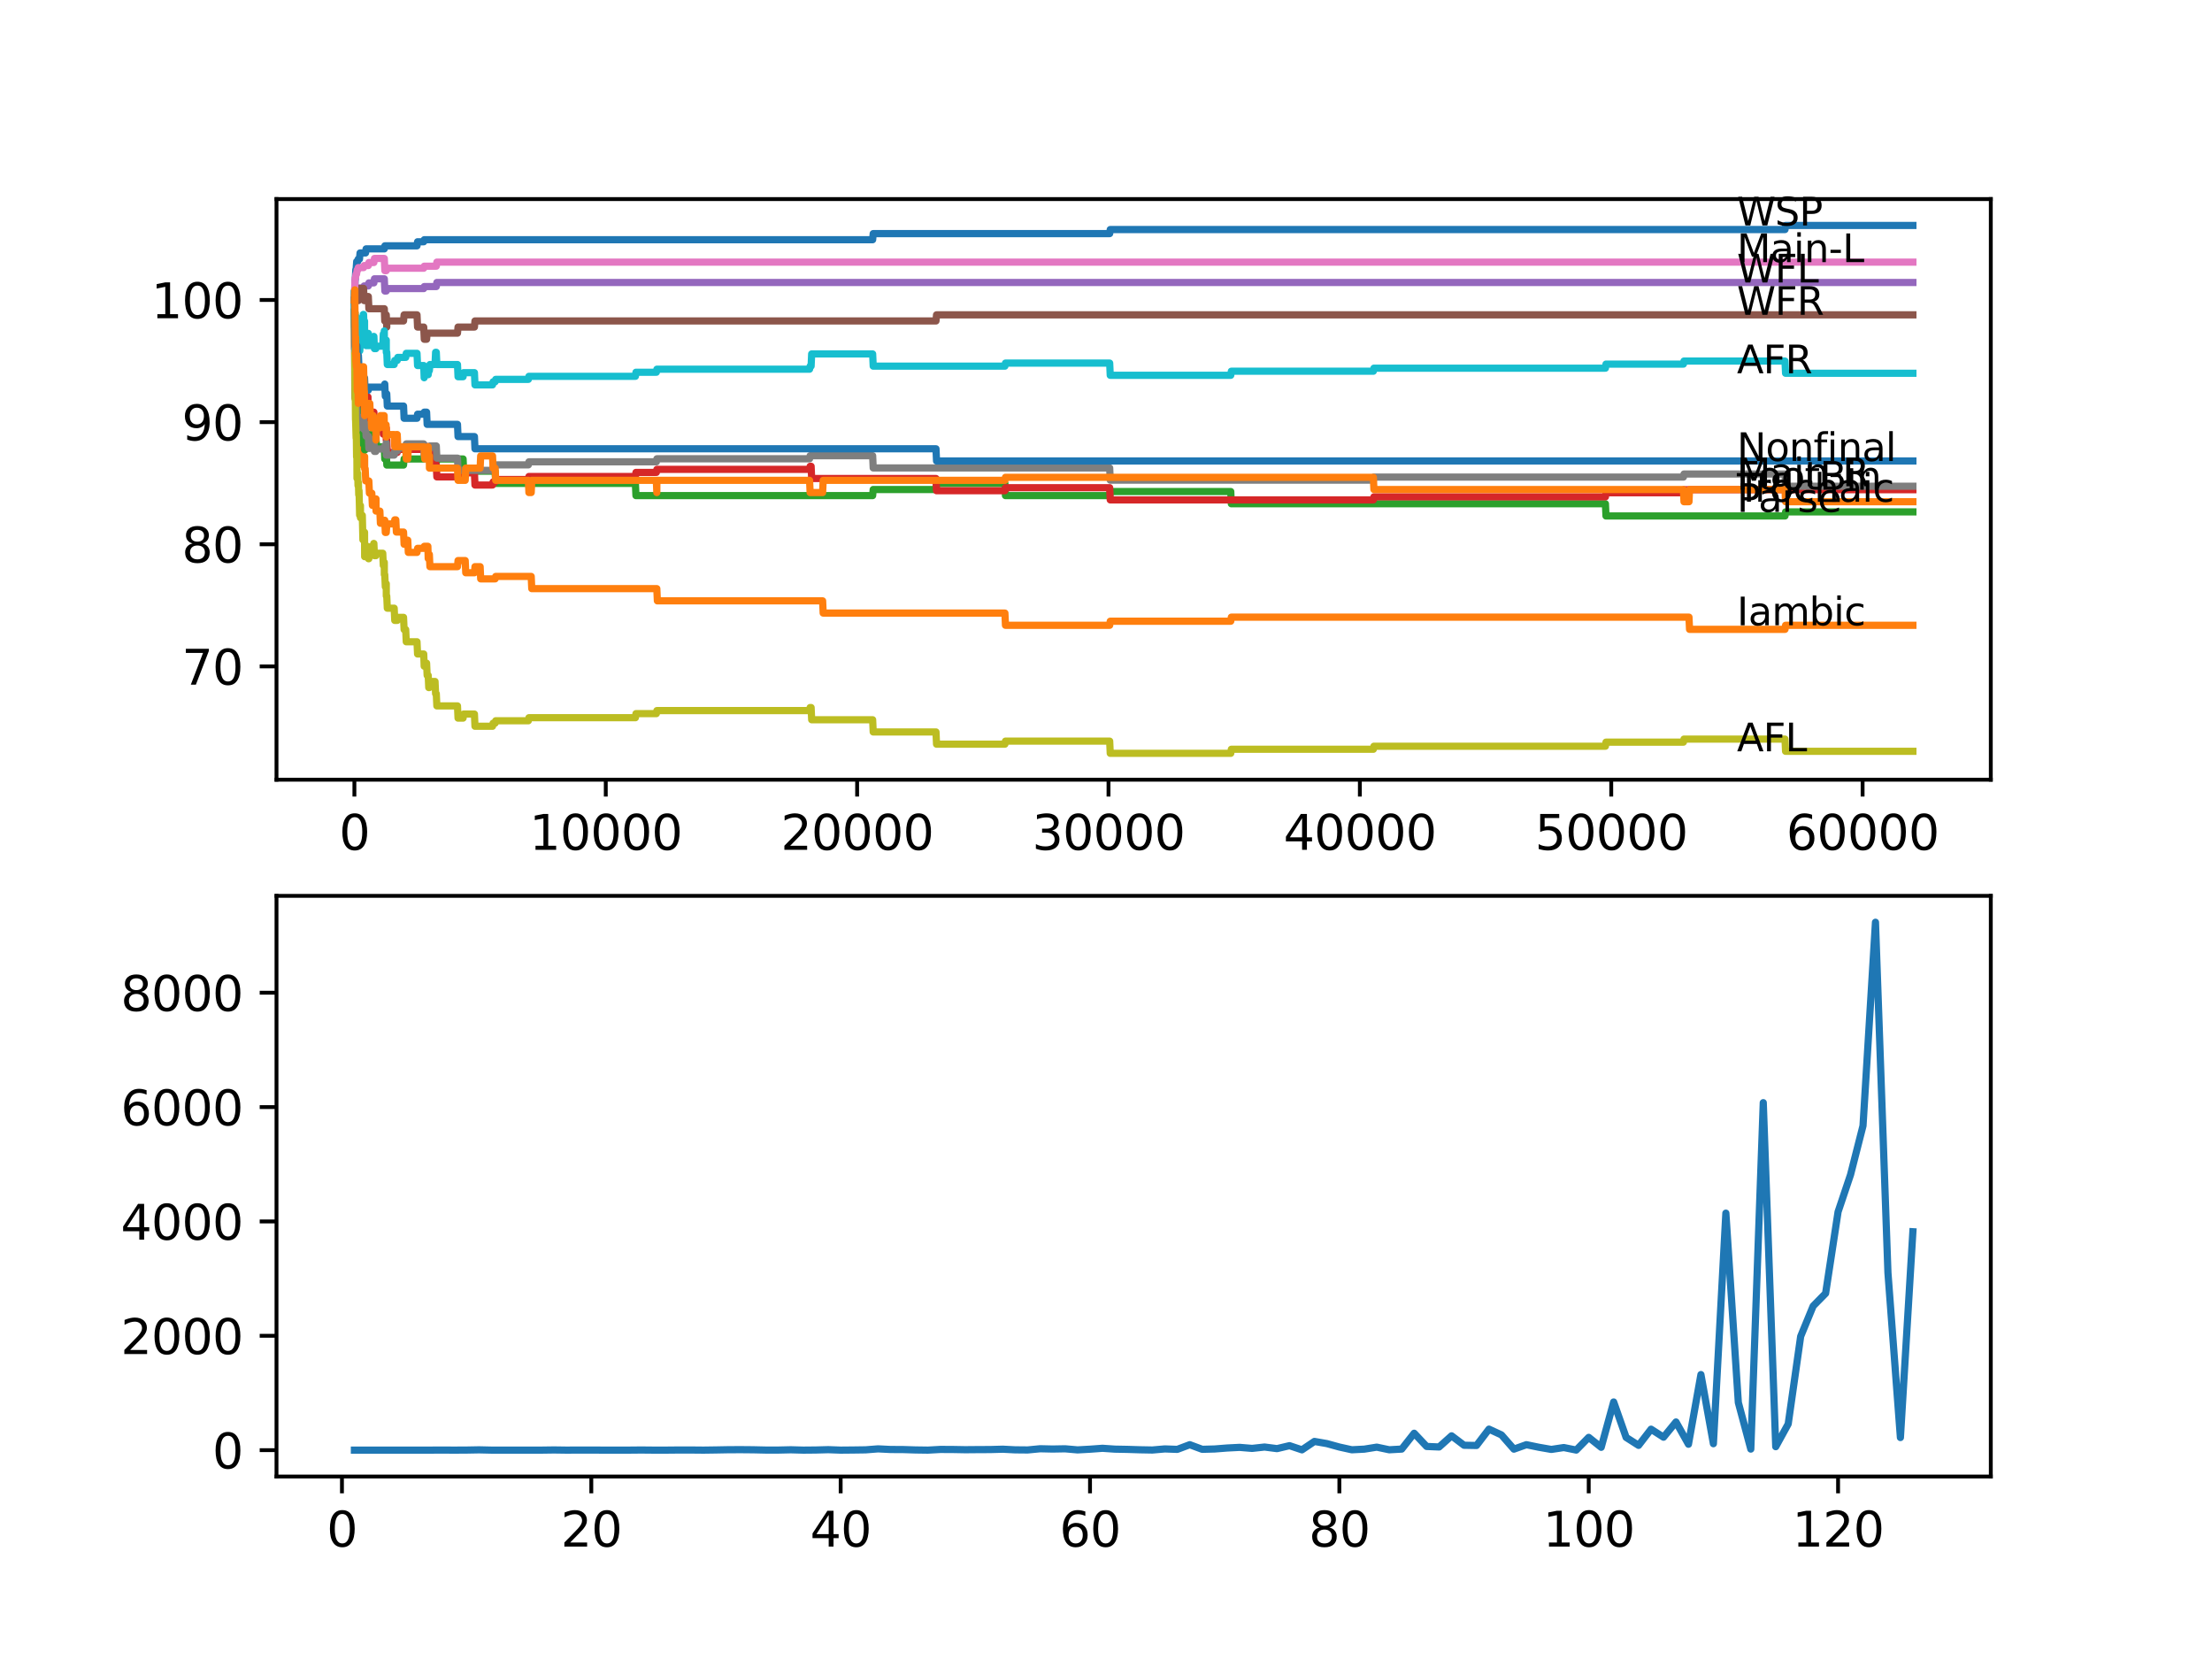 <?xml version="1.0" encoding="utf-8" standalone="no"?>
<!DOCTYPE svg PUBLIC "-//W3C//DTD SVG 1.1//EN"
  "http://www.w3.org/Graphics/SVG/1.1/DTD/svg11.dtd">
<svg xmlns:xlink="http://www.w3.org/1999/xlink" width="460.8pt" height="345.6pt" viewBox="0 0 460.8 345.6" xmlns="http://www.w3.org/2000/svg" version="1.1">
 <defs>
  <style type="text/css">*{stroke-linejoin: round; stroke-linecap: butt}</style>
 </defs>
 <g id="figure_1">
  <g id="patch_1">
   <path d="M 0 345.6 
L 460.8 345.6 
L 460.8 0 
L 0 0 
z
" style="fill: #ffffff"/>
  </g>
  <g id="axes_1">
   <g id="patch_2">
    <path d="M 57.6 162.432 
L 414.72 162.432 
L 414.72 41.472 
L 57.6 41.472 
z
" style="fill: #ffffff"/>
   </g>
   <g id="matplotlib.axis_1">
    <g id="xtick_1">
     <g id="line2d_1">
      <defs>
       <path id="m25497005a3" d="M 0 0 
L 0 3.5 
" style="stroke: #000000; stroke-width: 0.8"/>
      </defs>
      <g>
       <use xlink:href="#m25497005a3" x="73.827" y="162.432" style="stroke: #000000; stroke-width: 0.8"/>
      </g>
     </g>
     <g id="text_1">
      <!-- 0 -->
      <g transform="translate(70.646 177.03)scale(0.1 -0.1)">
       <defs>
        <path id="DejaVuSans-30" d="M 2034 4250 
Q 1547 4250 1301 3770 
Q 1056 3291 1056 2328 
Q 1056 1369 1301 889 
Q 1547 409 2034 409 
Q 2525 409 2770 889 
Q 3016 1369 3016 2328 
Q 3016 3291 2770 3770 
Q 2525 4250 2034 4250 
z
M 2034 4750 
Q 2819 4750 3233 4129 
Q 3647 3509 3647 2328 
Q 3647 1150 3233 529 
Q 2819 -91 2034 -91 
Q 1250 -91 836 529 
Q 422 1150 422 2328 
Q 422 3509 836 4129 
Q 1250 4750 2034 4750 
z
" transform="scale(0.016)"/>
       </defs>
       <use xlink:href="#DejaVuSans-30"/>
      </g>
     </g>
    </g>
    <g id="xtick_2">
     <g id="line2d_2">
      <g>
       <use xlink:href="#m25497005a3" x="126.192" y="162.432" style="stroke: #000000; stroke-width: 0.8"/>
      </g>
     </g>
     <g id="text_2">
      <!-- 10000 -->
      <g transform="translate(110.286 177.03)scale(0.1 -0.1)">
       <defs>
        <path id="DejaVuSans-31" d="M 794 531 
L 1825 531 
L 1825 4091 
L 703 3866 
L 703 4441 
L 1819 4666 
L 2450 4666 
L 2450 531 
L 3481 531 
L 3481 0 
L 794 0 
L 794 531 
z
" transform="scale(0.016)"/>
       </defs>
       <use xlink:href="#DejaVuSans-31"/>
       <use xlink:href="#DejaVuSans-30" x="63.623"/>
       <use xlink:href="#DejaVuSans-30" x="127.246"/>
       <use xlink:href="#DejaVuSans-30" x="190.869"/>
       <use xlink:href="#DejaVuSans-30" x="254.492"/>
      </g>
     </g>
    </g>
    <g id="xtick_3">
     <g id="line2d_3">
      <g>
       <use xlink:href="#m25497005a3" x="178.556" y="162.432" style="stroke: #000000; stroke-width: 0.8"/>
      </g>
     </g>
     <g id="text_3">
      <!-- 20000 -->
      <g transform="translate(162.65 177.03)scale(0.1 -0.1)">
       <defs>
        <path id="DejaVuSans-32" d="M 1228 531 
L 3431 531 
L 3431 0 
L 469 0 
L 469 531 
Q 828 903 1448 1529 
Q 2069 2156 2228 2338 
Q 2531 2678 2651 2914 
Q 2772 3150 2772 3378 
Q 2772 3750 2511 3984 
Q 2250 4219 1831 4219 
Q 1534 4219 1204 4116 
Q 875 4013 500 3803 
L 500 4441 
Q 881 4594 1212 4672 
Q 1544 4750 1819 4750 
Q 2544 4750 2975 4387 
Q 3406 4025 3406 3419 
Q 3406 3131 3298 2873 
Q 3191 2616 2906 2266 
Q 2828 2175 2409 1742 
Q 1991 1309 1228 531 
z
" transform="scale(0.016)"/>
       </defs>
       <use xlink:href="#DejaVuSans-32"/>
       <use xlink:href="#DejaVuSans-30" x="63.623"/>
       <use xlink:href="#DejaVuSans-30" x="127.246"/>
       <use xlink:href="#DejaVuSans-30" x="190.869"/>
       <use xlink:href="#DejaVuSans-30" x="254.492"/>
      </g>
     </g>
    </g>
    <g id="xtick_4">
     <g id="line2d_4">
      <g>
       <use xlink:href="#m25497005a3" x="230.921" y="162.432" style="stroke: #000000; stroke-width: 0.8"/>
      </g>
     </g>
     <g id="text_4">
      <!-- 30000 -->
      <g transform="translate(215.015 177.03)scale(0.1 -0.1)">
       <defs>
        <path id="DejaVuSans-33" d="M 2597 2516 
Q 3050 2419 3304 2112 
Q 3559 1806 3559 1356 
Q 3559 666 3084 287 
Q 2609 -91 1734 -91 
Q 1441 -91 1130 -33 
Q 819 25 488 141 
L 488 750 
Q 750 597 1062 519 
Q 1375 441 1716 441 
Q 2309 441 2620 675 
Q 2931 909 2931 1356 
Q 2931 1769 2642 2001 
Q 2353 2234 1838 2234 
L 1294 2234 
L 1294 2753 
L 1863 2753 
Q 2328 2753 2575 2939 
Q 2822 3125 2822 3475 
Q 2822 3834 2567 4026 
Q 2313 4219 1838 4219 
Q 1578 4219 1281 4162 
Q 984 4106 628 3988 
L 628 4550 
Q 988 4650 1302 4700 
Q 1616 4750 1894 4750 
Q 2613 4750 3031 4423 
Q 3450 4097 3450 3541 
Q 3450 3153 3228 2886 
Q 3006 2619 2597 2516 
z
" transform="scale(0.016)"/>
       </defs>
       <use xlink:href="#DejaVuSans-33"/>
       <use xlink:href="#DejaVuSans-30" x="63.623"/>
       <use xlink:href="#DejaVuSans-30" x="127.246"/>
       <use xlink:href="#DejaVuSans-30" x="190.869"/>
       <use xlink:href="#DejaVuSans-30" x="254.492"/>
      </g>
     </g>
    </g>
    <g id="xtick_5">
     <g id="line2d_5">
      <g>
       <use xlink:href="#m25497005a3" x="283.285" y="162.432" style="stroke: #000000; stroke-width: 0.8"/>
      </g>
     </g>
     <g id="text_5">
      <!-- 40000 -->
      <g transform="translate(267.379 177.03)scale(0.1 -0.1)">
       <defs>
        <path id="DejaVuSans-34" d="M 2419 4116 
L 825 1625 
L 2419 1625 
L 2419 4116 
z
M 2253 4666 
L 3047 4666 
L 3047 1625 
L 3713 1625 
L 3713 1100 
L 3047 1100 
L 3047 0 
L 2419 0 
L 2419 1100 
L 313 1100 
L 313 1709 
L 2253 4666 
z
" transform="scale(0.016)"/>
       </defs>
       <use xlink:href="#DejaVuSans-34"/>
       <use xlink:href="#DejaVuSans-30" x="63.623"/>
       <use xlink:href="#DejaVuSans-30" x="127.246"/>
       <use xlink:href="#DejaVuSans-30" x="190.869"/>
       <use xlink:href="#DejaVuSans-30" x="254.492"/>
      </g>
     </g>
    </g>
    <g id="xtick_6">
     <g id="line2d_6">
      <g>
       <use xlink:href="#m25497005a3" x="335.65" y="162.432" style="stroke: #000000; stroke-width: 0.8"/>
      </g>
     </g>
     <g id="text_6">
      <!-- 50000 -->
      <g transform="translate(319.744 177.03)scale(0.1 -0.1)">
       <defs>
        <path id="DejaVuSans-35" d="M 691 4666 
L 3169 4666 
L 3169 4134 
L 1269 4134 
L 1269 2991 
Q 1406 3038 1543 3061 
Q 1681 3084 1819 3084 
Q 2600 3084 3056 2656 
Q 3513 2228 3513 1497 
Q 3513 744 3044 326 
Q 2575 -91 1722 -91 
Q 1428 -91 1123 -41 
Q 819 9 494 109 
L 494 744 
Q 775 591 1075 516 
Q 1375 441 1709 441 
Q 2250 441 2565 725 
Q 2881 1009 2881 1497 
Q 2881 1984 2565 2268 
Q 2250 2553 1709 2553 
Q 1456 2553 1204 2497 
Q 953 2441 691 2322 
L 691 4666 
z
" transform="scale(0.016)"/>
       </defs>
       <use xlink:href="#DejaVuSans-35"/>
       <use xlink:href="#DejaVuSans-30" x="63.623"/>
       <use xlink:href="#DejaVuSans-30" x="127.246"/>
       <use xlink:href="#DejaVuSans-30" x="190.869"/>
       <use xlink:href="#DejaVuSans-30" x="254.492"/>
      </g>
     </g>
    </g>
    <g id="xtick_7">
     <g id="line2d_7">
      <g>
       <use xlink:href="#m25497005a3" x="388.014" y="162.432" style="stroke: #000000; stroke-width: 0.8"/>
      </g>
     </g>
     <g id="text_7">
      <!-- 60000 -->
      <g transform="translate(372.108 177.03)scale(0.1 -0.1)">
       <defs>
        <path id="DejaVuSans-36" d="M 2113 2584 
Q 1688 2584 1439 2293 
Q 1191 2003 1191 1497 
Q 1191 994 1439 701 
Q 1688 409 2113 409 
Q 2538 409 2786 701 
Q 3034 994 3034 1497 
Q 3034 2003 2786 2293 
Q 2538 2584 2113 2584 
z
M 3366 4563 
L 3366 3988 
Q 3128 4100 2886 4159 
Q 2644 4219 2406 4219 
Q 1781 4219 1451 3797 
Q 1122 3375 1075 2522 
Q 1259 2794 1537 2939 
Q 1816 3084 2150 3084 
Q 2853 3084 3261 2657 
Q 3669 2231 3669 1497 
Q 3669 778 3244 343 
Q 2819 -91 2113 -91 
Q 1303 -91 875 529 
Q 447 1150 447 2328 
Q 447 3434 972 4092 
Q 1497 4750 2381 4750 
Q 2619 4750 2861 4703 
Q 3103 4656 3366 4563 
z
" transform="scale(0.016)"/>
       </defs>
       <use xlink:href="#DejaVuSans-36"/>
       <use xlink:href="#DejaVuSans-30" x="63.623"/>
       <use xlink:href="#DejaVuSans-30" x="127.246"/>
       <use xlink:href="#DejaVuSans-30" x="190.869"/>
       <use xlink:href="#DejaVuSans-30" x="254.492"/>
      </g>
     </g>
    </g>
   </g>
   <g id="matplotlib.axis_2">
    <g id="ytick_1">
     <g id="line2d_8">
      <defs>
       <path id="m5a896f630b" d="M 0 0 
L -3.5 0 
" style="stroke: #000000; stroke-width: 0.8"/>
      </defs>
      <g>
       <use xlink:href="#m5a896f630b" x="57.6" y="138.826" style="stroke: #000000; stroke-width: 0.8"/>
      </g>
     </g>
     <g id="text_8">
      <!-- 70 -->
      <g transform="translate(37.875 142.625)scale(0.1 -0.1)">
       <defs>
        <path id="DejaVuSans-37" d="M 525 4666 
L 3525 4666 
L 3525 4397 
L 1831 0 
L 1172 0 
L 2766 4134 
L 525 4134 
L 525 4666 
z
" transform="scale(0.016)"/>
       </defs>
       <use xlink:href="#DejaVuSans-37"/>
       <use xlink:href="#DejaVuSans-30" x="63.623"/>
      </g>
     </g>
    </g>
    <g id="ytick_2">
     <g id="line2d_9">
      <g>
       <use xlink:href="#m5a896f630b" x="57.6" y="113.381" style="stroke: #000000; stroke-width: 0.8"/>
      </g>
     </g>
     <g id="text_9">
      <!-- 80 -->
      <g transform="translate(37.875 117.18)scale(0.1 -0.1)">
       <defs>
        <path id="DejaVuSans-38" d="M 2034 2216 
Q 1584 2216 1326 1975 
Q 1069 1734 1069 1313 
Q 1069 891 1326 650 
Q 1584 409 2034 409 
Q 2484 409 2743 651 
Q 3003 894 3003 1313 
Q 3003 1734 2745 1975 
Q 2488 2216 2034 2216 
z
M 1403 2484 
Q 997 2584 770 2862 
Q 544 3141 544 3541 
Q 544 4100 942 4425 
Q 1341 4750 2034 4750 
Q 2731 4750 3128 4425 
Q 3525 4100 3525 3541 
Q 3525 3141 3298 2862 
Q 3072 2584 2669 2484 
Q 3125 2378 3379 2068 
Q 3634 1759 3634 1313 
Q 3634 634 3220 271 
Q 2806 -91 2034 -91 
Q 1263 -91 848 271 
Q 434 634 434 1313 
Q 434 1759 690 2068 
Q 947 2378 1403 2484 
z
M 1172 3481 
Q 1172 3119 1398 2916 
Q 1625 2713 2034 2713 
Q 2441 2713 2670 2916 
Q 2900 3119 2900 3481 
Q 2900 3844 2670 4047 
Q 2441 4250 2034 4250 
Q 1625 4250 1398 4047 
Q 1172 3844 1172 3481 
z
" transform="scale(0.016)"/>
       </defs>
       <use xlink:href="#DejaVuSans-38"/>
       <use xlink:href="#DejaVuSans-30" x="63.623"/>
      </g>
     </g>
    </g>
    <g id="ytick_3">
     <g id="line2d_10">
      <g>
       <use xlink:href="#m5a896f630b" x="57.6" y="87.936" style="stroke: #000000; stroke-width: 0.8"/>
      </g>
     </g>
     <g id="text_10">
      <!-- 90 -->
      <g transform="translate(37.875 91.735)scale(0.1 -0.1)">
       <defs>
        <path id="DejaVuSans-39" d="M 703 97 
L 703 672 
Q 941 559 1184 500 
Q 1428 441 1663 441 
Q 2288 441 2617 861 
Q 2947 1281 2994 2138 
Q 2813 1869 2534 1725 
Q 2256 1581 1919 1581 
Q 1219 1581 811 2004 
Q 403 2428 403 3163 
Q 403 3881 828 4315 
Q 1253 4750 1959 4750 
Q 2769 4750 3195 4129 
Q 3622 3509 3622 2328 
Q 3622 1225 3098 567 
Q 2575 -91 1691 -91 
Q 1453 -91 1209 -44 
Q 966 3 703 97 
z
M 1959 2075 
Q 2384 2075 2632 2365 
Q 2881 2656 2881 3163 
Q 2881 3666 2632 3958 
Q 2384 4250 1959 4250 
Q 1534 4250 1286 3958 
Q 1038 3666 1038 3163 
Q 1038 2656 1286 2365 
Q 1534 2075 1959 2075 
z
" transform="scale(0.016)"/>
       </defs>
       <use xlink:href="#DejaVuSans-39"/>
       <use xlink:href="#DejaVuSans-30" x="63.623"/>
      </g>
     </g>
    </g>
    <g id="ytick_4">
     <g id="line2d_11">
      <g>
       <use xlink:href="#m5a896f630b" x="57.6" y="62.491" style="stroke: #000000; stroke-width: 0.8"/>
      </g>
     </g>
     <g id="text_11">
      <!-- 100 -->
      <g transform="translate(31.512 66.291)scale(0.1 -0.1)">
       <use xlink:href="#DejaVuSans-31"/>
       <use xlink:href="#DejaVuSans-30" x="63.623"/>
       <use xlink:href="#DejaVuSans-30" x="127.246"/>
      </g>
     </g>
    </g>
   </g>
   <g id="line2d_12">
    <path d="M 73.833 62.491 
L 73.974 58.293 
L 74.006 58.293 
L 74.121 56.173 
L 74.184 56.173 
L 74.304 54.476 
L 74.519 54.476 
L 74.634 53.967 
L 74.89 53.967 
L 75.006 52.695 
L 76.147 52.695 
L 76.262 51.847 
L 80.059 51.847 
L 80.174 51.211 
L 86.871 51.211 
L 86.987 50.363 
L 88.27 50.363 
L 88.385 49.939 
L 181.787 49.939 
L 181.903 48.666 
L 231.167 48.666 
L 231.282 47.818 
L 371.849 47.818 
L 371.965 46.97 
L 398.487 46.97 
L 398.487 46.97 
" clip-path="url(#pa1f397cb68)" style="fill: none; stroke: #1f77b4; stroke-width: 1.5; stroke-linecap: square"/>
   </g>
   <g id="line2d_13">
    <path d="M 73.833 62.491 
L 73.838 62.491 
L 73.869 62.279 
L 73.964 71.948 
L 73.969 71.948 
L 74.1 82.89 
L 74.184 82.89 
L 74.22 82.041 
L 74.225 84.586 
L 74.283 84.077 
L 74.346 86.622 
L 74.393 84.84 
L 74.398 84.84 
L 74.513 84.332 
L 74.639 84.332 
L 74.733 91.965 
L 74.76 91.117 
L 74.796 91.117 
L 74.838 89.845 
L 74.843 92.389 
L 74.906 91.117 
L 74.948 91.117 
L 75.063 90.269 
L 75.069 90.269 
L 75.184 89.76 
L 75.22 89.76 
L 75.325 92.304 
L 75.336 91.795 
L 75.451 91.795 
L 75.571 96.884 
L 75.739 96.884 
L 75.859 95.951 
L 75.943 95.951 
L 75.959 95.103 
L 75.964 97.648 
L 76.043 97.648 
L 76.074 97.648 
L 76.189 100.192 
L 76.838 100.192 
L 76.954 102.737 
L 77.456 102.737 
L 77.572 105.281 
L 77.886 105.281 
L 78.001 104.433 
L 78.299 104.433 
L 78.331 103.924 
L 78.336 106.468 
L 78.388 106.468 
L 79.132 106.468 
L 79.247 109.013 
L 80.059 109.013 
L 80.153 108.377 
L 80.268 110.921 
L 80.467 110.921 
L 80.593 109.14 
L 82.117 109.14 
L 82.232 108.292 
L 82.457 108.292 
L 82.572 110.836 
L 84.065 110.836 
L 84.18 113.381 
L 84.515 113.381 
L 84.63 112.533 
L 84.944 112.533 
L 85.06 115.077 
L 86.871 115.077 
L 86.987 114.229 
L 88.27 114.229 
L 88.385 113.805 
L 89.134 113.805 
L 89.202 116.349 
L 89.244 115.501 
L 89.443 115.501 
L 89.558 118.046 
L 95.302 118.046 
L 95.417 116.774 
L 96.91 116.774 
L 97.025 119.318 
L 98.832 119.318 
L 98.947 118.046 
L 100.02 118.046 
L 100.135 120.59 
L 103.146 120.59 
L 103.262 120.081 
L 110.661 120.081 
L 110.776 122.626 
L 136.827 122.626 
L 136.942 125.17 
L 171.367 125.17 
L 171.482 127.715 
L 209.342 127.715 
L 209.457 130.259 
L 231.167 130.259 
L 231.282 129.411 
L 256.391 129.411 
L 256.506 128.563 
L 351.846 128.563 
L 351.961 131.107 
L 371.849 131.107 
L 371.965 130.259 
L 398.487 130.259 
L 398.487 130.259 
" clip-path="url(#pa1f397cb68)" style="fill: none; stroke: #ff7f0e; stroke-width: 1.5; stroke-linecap: square"/>
   </g>
   <g id="line2d_14">
    <path d="M 73.833 62.491 
L 73.859 60.583 
L 73.885 68.217 
L 73.896 68.217 
L 73.922 68.217 
L 73.974 65.163 
L 73.99 70.252 
L 73.995 70.252 
L 74.115 75.341 
L 74.184 75.341 
L 74.278 79.794 
L 74.299 78.946 
L 74.367 78.946 
L 74.487 84.035 
L 74.519 84.035 
L 74.634 83.526 
L 74.665 83.526 
L 74.733 82.254 
L 74.739 84.798 
L 74.77 84.798 
L 74.948 84.798 
L 75.063 87.342 
L 75.069 87.342 
L 75.184 89.887 
L 75.477 89.887 
L 75.592 92.431 
L 75.739 92.431 
L 75.854 92.007 
L 75.943 92.007 
L 75.959 91.159 
L 75.964 93.704 
L 76.043 93.704 
L 76.074 93.704 
L 76.189 92.431 
L 76.728 92.431 
L 76.854 90.523 
L 78.299 90.523 
L 78.415 93.068 
L 80.059 93.068 
L 80.153 95.612 
L 80.169 94.34 
L 80.467 94.34 
L 80.583 96.884 
L 84.065 96.884 
L 84.18 95.612 
L 88.27 95.612 
L 88.385 95.188 
L 88.867 95.188 
L 88.982 93.916 
L 89.443 93.916 
L 89.558 96.46 
L 90.888 96.46 
L 91.003 95.612 
L 96.47 95.612 
L 96.585 98.156 
L 103.146 98.156 
L 103.262 100.701 
L 132.366 100.701 
L 132.481 103.245 
L 181.787 103.245 
L 181.903 101.973 
L 194.983 101.973 
L 195.098 100.701 
L 209.342 100.701 
L 209.457 103.245 
L 231.167 103.245 
L 231.282 102.397 
L 256.391 102.397 
L 256.506 104.942 
L 334.44 104.942 
L 334.555 107.486 
L 371.849 107.486 
L 371.965 106.638 
L 398.487 106.638 
L 398.487 106.638 
" clip-path="url(#pa1f397cb68)" style="fill: none; stroke: #2ca02c; stroke-width: 1.5; stroke-linecap: square"/>
   </g>
   <g id="line2d_15">
    <path d="M 73.833 65.036 
L 73.848 65.036 
L 73.875 72.669 
L 73.969 71.397 
L 74.011 69.616 
L 74.016 72.16 
L 74.074 70.676 
L 74.095 73.221 
L 74.184 71.948 
L 74.22 71.948 
L 74.231 71.312 
L 74.236 73.857 
L 74.325 72.712 
L 74.346 72.712 
L 74.367 77.801 
L 74.461 76.783 
L 74.582 76.783 
L 74.697 76.147 
L 74.796 76.147 
L 74.911 78.691 
L 75.037 78.691 
L 75.089 77.546 
L 75.095 80.091 
L 75.137 80.091 
L 75.325 80.091 
L 75.44 79.582 
L 75.566 79.582 
L 75.681 82.126 
L 75.739 82.126 
L 75.833 84.671 
L 75.854 84.162 
L 75.906 84.162 
L 76.022 83.526 
L 76.147 83.526 
L 76.262 82.678 
L 76.65 82.678 
L 76.77 87.767 
L 77.037 87.767 
L 77.153 87.13 
L 77.294 87.13 
L 77.409 86.494 
L 77.744 86.494 
L 77.86 85.858 
L 77.886 85.858 
L 78.001 88.403 
L 78.299 88.403 
L 78.415 87.894 
L 79.734 87.894 
L 79.849 90.438 
L 80.022 90.438 
L 80.137 89.802 
L 80.431 89.802 
L 80.467 89.166 
L 80.473 91.71 
L 80.525 91.71 
L 80.567 91.71 
L 80.682 94.255 
L 82.75 94.255 
L 82.866 93.619 
L 88.364 93.619 
L 88.479 92.983 
L 88.867 92.983 
L 88.982 95.527 
L 89.443 95.527 
L 89.563 94.255 
L 90.626 94.255 
L 90.741 96.799 
L 90.888 96.799 
L 91.003 99.344 
L 96.47 99.344 
L 96.585 98.496 
L 98.832 98.496 
L 98.947 101.04 
L 102.602 101.04 
L 102.717 100.404 
L 103.146 100.404 
L 103.262 99.895 
L 110.069 99.895 
L 110.184 99.259 
L 132.366 99.259 
L 132.481 98.411 
L 136.728 98.411 
L 136.843 97.775 
L 168.649 97.775 
L 168.764 97.139 
L 168.969 97.139 
L 169.084 99.683 
L 194.983 99.683 
L 195.098 102.228 
L 209.342 102.228 
L 209.457 101.592 
L 231.167 101.592 
L 231.282 104.136 
L 286.097 104.136 
L 286.213 103.5 
L 334.44 103.5 
L 334.555 102.652 
L 350.689 102.652 
L 350.804 102.016 
L 398.487 102.016 
L 398.487 102.016 
" clip-path="url(#pa1f397cb68)" style="fill: none; stroke: #d62728; stroke-width: 1.5; stroke-linecap: square"/>
   </g>
   <g id="line2d_16">
    <path d="M 73.833 62.491 
L 73.854 62.491 
L 73.974 60.498 
L 74.519 60.498 
L 74.634 59.989 
L 75.739 59.989 
L 75.854 59.565 
L 76.728 59.565 
L 76.844 58.929 
L 77.886 58.929 
L 78.001 58.081 
L 80.059 58.081 
L 80.174 60.626 
L 80.467 60.626 
L 80.583 60.117 
L 88.27 60.117 
L 88.385 59.693 
L 90.888 59.693 
L 91.003 58.844 
L 398.487 58.844 
L 398.487 58.844 
" clip-path="url(#pa1f397cb68)" style="fill: none; stroke: #9467bd; stroke-width: 1.5; stroke-linecap: square"/>
   </g>
   <g id="line2d_17">
    <path d="M 73.833 62.491 
L 73.864 60.583 
L 73.869 63.128 
L 73.953 61.346 
L 74.346 61.346 
L 74.461 60.074 
L 74.519 60.074 
L 74.634 62.619 
L 74.665 62.619 
L 74.781 61.346 
L 74.796 61.346 
L 74.911 60.074 
L 75.739 60.074 
L 75.854 62.619 
L 75.943 62.619 
L 76.058 61.771 
L 76.728 61.771 
L 76.844 64.315 
L 80.059 64.315 
L 80.153 66.859 
L 80.169 65.587 
L 80.467 65.587 
L 80.567 68.132 
L 80.577 66.859 
L 84.065 66.859 
L 84.18 65.587 
L 86.871 65.587 
L 86.987 68.132 
L 88.27 68.132 
L 88.385 70.676 
L 88.867 70.676 
L 88.982 69.404 
L 95.302 69.404 
L 95.417 68.132 
L 98.832 68.132 
L 98.947 66.859 
L 194.983 66.859 
L 195.098 65.587 
L 398.487 65.587 
L 398.487 65.587 
" clip-path="url(#pa1f397cb68)" style="fill: none; stroke: #8c564b; stroke-width: 1.5; stroke-linecap: square"/>
   </g>
   <g id="line2d_18">
    <path d="M 73.833 61.219 
L 73.848 61.219 
L 73.969 57.954 
L 74.053 57.954 
L 74.168 57.106 
L 74.278 57.106 
L 74.393 56.258 
L 74.519 56.258 
L 74.634 55.749 
L 75.739 55.749 
L 75.854 55.325 
L 76.728 55.325 
L 76.844 54.688 
L 77.886 54.688 
L 78.001 53.84 
L 80.059 53.84 
L 80.174 56.385 
L 80.467 56.385 
L 80.583 55.876 
L 88.27 55.876 
L 88.385 55.452 
L 90.888 55.452 
L 91.003 54.604 
L 398.487 54.604 
L 398.487 54.604 
" clip-path="url(#pa1f397cb68)" style="fill: none; stroke: #e377c2; stroke-width: 1.5; stroke-linecap: square"/>
   </g>
   <g id="line2d_19">
    <path d="M 73.833 65.036 
L 73.927 82.847 
L 73.974 80.43 
L 74.006 79.285 
L 74.058 82.466 
L 74.068 82.466 
L 74.095 82.466 
L 74.184 81.193 
L 74.189 83.738 
L 74.194 83.738 
L 74.241 83.738 
L 74.278 83.229 
L 74.283 85.773 
L 74.335 85.137 
L 74.346 85.137 
L 74.367 87.682 
L 74.456 86.664 
L 74.519 86.664 
L 74.582 89.208 
L 74.629 88.572 
L 75.037 88.572 
L 75.158 87.427 
L 75.325 87.427 
L 75.44 86.918 
L 75.739 86.918 
L 75.833 89.463 
L 75.854 88.954 
L 75.906 88.954 
L 76.022 88.318 
L 76.147 88.318 
L 76.262 90.862 
L 76.728 90.862 
L 76.844 93.407 
L 77.037 93.407 
L 77.153 92.771 
L 77.294 92.771 
L 77.409 92.135 
L 77.744 92.135 
L 77.86 91.498 
L 77.886 91.498 
L 78.001 94.043 
L 78.299 94.043 
L 78.415 93.534 
L 80.022 93.534 
L 80.137 92.898 
L 80.431 92.898 
L 80.467 92.262 
L 80.473 94.806 
L 80.525 94.806 
L 82.117 94.806 
L 82.232 93.958 
L 82.75 93.958 
L 82.866 93.322 
L 84.515 93.322 
L 84.63 92.474 
L 88.27 92.474 
L 88.364 95.018 
L 88.38 94.382 
L 89.202 94.382 
L 89.317 93.534 
L 89.453 93.534 
L 89.568 92.898 
L 90.888 92.898 
L 91.003 95.442 
L 95.302 95.442 
L 95.417 97.987 
L 102.602 97.987 
L 102.717 97.351 
L 103.146 97.351 
L 103.262 96.842 
L 110.069 96.842 
L 110.184 96.206 
L 136.728 96.206 
L 136.843 95.57 
L 168.649 95.57 
L 168.764 94.933 
L 181.787 94.933 
L 181.903 97.478 
L 231.167 97.478 
L 231.282 100.022 
L 286.097 100.022 
L 286.213 99.386 
L 350.689 99.386 
L 350.804 98.75 
L 371.849 98.75 
L 371.965 101.295 
L 398.487 101.295 
L 398.487 101.295 
" clip-path="url(#pa1f397cb68)" style="fill: none; stroke: #7f7f7f; stroke-width: 1.5; stroke-linecap: square"/>
   </g>
   <g id="line2d_20">
    <path d="M 73.833 65.036 
L 73.974 83.271 
L 73.979 82.635 
L 73.985 82.635 
L 74.006 81.278 
L 74.058 87.427 
L 74.063 87.427 
L 74.074 87.427 
L 74.189 91.244 
L 74.22 91.244 
L 74.231 90.608 
L 74.283 95.188 
L 74.304 94.552 
L 74.346 94.552 
L 74.367 99.641 
L 74.461 98.623 
L 74.519 98.623 
L 74.582 101.167 
L 74.629 100.531 
L 74.665 100.531 
L 74.733 103.076 
L 74.775 102.228 
L 74.796 102.228 
L 74.917 107.317 
L 74.948 107.317 
L 75.063 105.832 
L 75.069 105.832 
L 75.089 105.323 
L 75.095 107.868 
L 75.158 107.868 
L 75.325 107.868 
L 75.44 107.359 
L 75.477 107.359 
L 75.597 112.448 
L 75.739 112.448 
L 75.859 111.515 
L 75.906 111.515 
L 75.943 110.879 
L 75.964 115.968 
L 75.98 115.968 
L 76.074 115.968 
L 76.189 113.847 
L 76.65 113.847 
L 76.765 116.392 
L 76.838 116.392 
L 76.954 115.12 
L 77.037 115.12 
L 77.153 114.484 
L 77.294 114.484 
L 77.409 113.847 
L 77.744 113.847 
L 77.86 113.211 
L 77.886 113.211 
L 78.001 115.756 
L 78.299 115.756 
L 78.415 115.247 
L 79.734 115.247 
L 79.849 117.791 
L 80.022 117.791 
L 80.059 117.155 
L 80.064 119.7 
L 80.116 119.7 
L 80.153 119.7 
L 80.268 122.244 
L 80.431 122.244 
L 80.467 121.608 
L 80.473 124.153 
L 80.525 124.153 
L 80.567 124.153 
L 80.682 126.697 
L 82.117 126.697 
L 82.232 129.241 
L 82.75 129.241 
L 82.866 128.605 
L 84.065 128.605 
L 84.18 131.15 
L 84.515 131.15 
L 84.63 133.694 
L 86.871 133.694 
L 86.987 136.239 
L 88.27 136.239 
L 88.364 138.783 
L 88.38 138.147 
L 88.867 138.147 
L 88.982 140.692 
L 89.202 140.692 
L 89.317 143.236 
L 89.443 143.236 
L 89.563 141.964 
L 90.626 141.964 
L 90.741 144.508 
L 90.888 144.508 
L 91.003 147.053 
L 95.302 147.053 
L 95.417 149.597 
L 96.47 149.597 
L 96.585 148.749 
L 98.832 148.749 
L 98.947 151.294 
L 102.602 151.294 
L 102.717 150.657 
L 103.146 150.657 
L 103.262 150.149 
L 110.069 150.149 
L 110.184 149.512 
L 132.366 149.512 
L 132.481 148.664 
L 136.728 148.664 
L 136.843 148.028 
L 168.649 148.028 
L 168.764 147.392 
L 168.969 147.392 
L 169.084 149.937 
L 181.787 149.937 
L 181.903 152.481 
L 194.983 152.481 
L 195.098 155.025 
L 209.342 155.025 
L 209.457 154.389 
L 231.167 154.389 
L 231.282 156.934 
L 256.391 156.934 
L 256.506 156.086 
L 286.097 156.086 
L 286.213 155.45 
L 334.44 155.45 
L 334.555 154.601 
L 350.689 154.601 
L 350.804 153.965 
L 371.849 153.965 
L 371.965 156.51 
L 398.487 156.51 
L 398.487 156.51 
" clip-path="url(#pa1f397cb68)" style="fill: none; stroke: #bcbd22; stroke-width: 1.5; stroke-linecap: square"/>
   </g>
   <g id="line2d_21">
    <path d="M 73.833 61.219 
L 73.927 72.669 
L 73.958 70.04 
L 73.969 70.04 
L 74.011 73.136 
L 74.042 67.835 
L 74.074 70.379 
L 74.184 66.563 
L 74.231 69.107 
L 74.246 66.054 
L 74.299 68.598 
L 74.351 70.507 
L 74.419 66.944 
L 74.519 66.944 
L 74.582 69.489 
L 74.629 68.853 
L 74.733 68.853 
L 74.796 68.004 
L 74.801 70.549 
L 74.833 70.549 
L 74.89 70.549 
L 74.948 73.093 
L 75 72.245 
L 75.037 72.245 
L 75.178 68.556 
L 75.325 68.556 
L 75.44 68.047 
L 75.566 68.047 
L 75.681 65.502 
L 75.739 65.502 
L 75.833 68.047 
L 75.854 67.538 
L 75.906 67.538 
L 75.943 66.902 
L 75.948 69.446 
L 76.001 69.446 
L 76.147 69.446 
L 76.262 71.991 
L 76.65 71.991 
L 76.728 69.446 
L 76.76 71.991 
L 77.037 71.991 
L 77.153 71.355 
L 77.294 71.355 
L 77.409 70.719 
L 77.744 70.719 
L 77.86 70.082 
L 77.886 70.082 
L 78.001 72.627 
L 78.299 72.627 
L 78.415 72.118 
L 79.734 72.118 
L 79.849 69.574 
L 80.022 69.574 
L 80.059 68.937 
L 80.064 71.482 
L 80.116 71.482 
L 80.431 71.482 
L 80.467 70.846 
L 80.473 73.39 
L 80.525 73.39 
L 80.567 73.39 
L 80.682 75.935 
L 82.117 75.935 
L 82.232 75.087 
L 82.75 75.087 
L 82.866 74.45 
L 84.515 74.45 
L 84.63 73.602 
L 86.871 73.602 
L 86.987 76.147 
L 88.27 76.147 
L 88.364 78.691 
L 88.38 78.055 
L 89.202 78.055 
L 89.317 77.207 
L 89.443 77.207 
L 89.563 75.935 
L 90.626 75.935 
L 90.741 73.39 
L 90.888 73.39 
L 91.003 75.935 
L 95.302 75.935 
L 95.417 78.479 
L 96.47 78.479 
L 96.585 77.631 
L 98.832 77.631 
L 98.947 80.176 
L 102.602 80.176 
L 102.717 79.539 
L 103.146 79.539 
L 103.262 79.031 
L 110.069 79.031 
L 110.184 78.394 
L 132.366 78.394 
L 132.481 77.546 
L 136.728 77.546 
L 136.843 76.91 
L 168.649 76.91 
L 168.764 76.274 
L 168.969 76.274 
L 169.084 73.73 
L 181.787 73.73 
L 181.903 76.274 
L 209.342 76.274 
L 209.457 75.638 
L 231.167 75.638 
L 231.282 78.182 
L 256.391 78.182 
L 256.506 77.334 
L 286.097 77.334 
L 286.213 76.698 
L 334.44 76.698 
L 334.555 75.85 
L 350.689 75.85 
L 350.804 75.214 
L 371.849 75.214 
L 371.965 77.758 
L 398.487 77.758 
L 398.487 77.758 
" clip-path="url(#pa1f397cb68)" style="fill: none; stroke: #17becf; stroke-width: 1.5; stroke-linecap: square"/>
   </g>
   <g id="line2d_22">
    <path d="M 73.833 62.491 
L 73.958 72.033 
L 74.346 72.033 
L 74.461 74.578 
L 74.519 74.578 
L 74.634 74.069 
L 74.665 74.069 
L 74.781 76.613 
L 74.796 76.613 
L 74.911 79.158 
L 75.739 79.158 
L 75.854 78.734 
L 75.943 78.734 
L 76.058 81.278 
L 76.728 81.278 
L 76.844 80.642 
L 80.059 80.642 
L 80.153 80.006 
L 80.268 82.55 
L 80.467 82.55 
L 80.567 82.041 
L 80.682 84.586 
L 84.065 84.586 
L 84.18 87.13 
L 86.871 87.13 
L 86.987 86.282 
L 88.27 86.282 
L 88.385 85.858 
L 88.867 85.858 
L 88.982 88.403 
L 95.302 88.403 
L 95.417 90.947 
L 98.832 90.947 
L 98.947 93.492 
L 194.983 93.492 
L 195.098 96.036 
L 398.487 96.036 
L 398.487 96.036 
" clip-path="url(#pa1f397cb68)" style="fill: none; stroke: #1f77b4; stroke-width: 1.5; stroke-linecap: square"/>
   </g>
   <g id="line2d_23">
    <path d="M 73.833 62.491 
L 73.922 60.371 
L 73.927 62.916 
L 74.053 73.645 
L 74.058 72.797 
L 74.068 72.797 
L 74.095 70.252 
L 74.142 75.341 
L 74.173 75.341 
L 74.184 75.341 
L 74.246 76.401 
L 74.299 73.857 
L 74.424 81.49 
L 74.582 81.49 
L 74.639 84.035 
L 74.665 78.946 
L 74.686 78.946 
L 74.838 78.946 
L 74.953 76.401 
L 75.037 76.401 
L 75.158 81.49 
L 75.22 81.49 
L 75.325 78.946 
L 75.33 81.49 
L 75.451 81.49 
L 75.571 76.401 
L 75.739 76.401 
L 75.859 81.49 
L 75.906 81.49 
L 75.959 86.579 
L 76.022 84.035 
L 77.037 84.035 
L 77.153 86.579 
L 77.294 86.579 
L 77.409 89.124 
L 77.456 89.124 
L 77.572 86.579 
L 77.744 86.579 
L 77.86 89.124 
L 78.299 89.124 
L 78.331 91.668 
L 78.409 89.124 
L 79.132 89.124 
L 79.247 86.579 
L 80.022 86.579 
L 80.059 89.124 
L 80.132 88.487 
L 80.431 88.487 
L 80.467 91.032 
L 80.546 90.523 
L 82.117 90.523 
L 82.232 93.068 
L 82.457 93.068 
L 82.572 90.523 
L 82.75 90.523 
L 82.866 93.068 
L 84.515 93.068 
L 84.63 95.612 
L 84.944 95.612 
L 85.06 93.068 
L 88.364 93.068 
L 88.479 95.612 
L 89.134 95.612 
L 89.202 93.068 
L 89.244 95.612 
L 89.443 95.612 
L 89.453 94.976 
L 89.458 97.52 
L 89.537 97.52 
L 95.302 97.52 
L 95.417 100.065 
L 96.91 100.065 
L 97.025 97.52 
L 100.02 97.52 
L 100.135 94.976 
L 102.602 94.976 
L 102.717 97.52 
L 103.146 97.52 
L 103.262 100.065 
L 110.069 100.065 
L 110.184 102.609 
L 110.661 102.609 
L 110.776 100.065 
L 136.728 100.065 
L 136.827 102.609 
L 136.838 100.065 
L 168.649 100.065 
L 168.764 102.609 
L 171.367 102.609 
L 171.482 100.065 
L 209.342 100.065 
L 209.457 99.429 
L 286.097 99.429 
L 286.213 101.973 
L 350.689 101.973 
L 350.804 104.518 
L 351.846 104.518 
L 351.961 101.973 
L 371.849 101.973 
L 371.965 104.518 
L 398.487 104.518 
L 398.487 104.518 
" clip-path="url(#pa1f397cb68)" style="fill: none; stroke: #ff7f0e; stroke-width: 1.5; stroke-linecap: square"/>
   </g>
   <g id="patch_3">
    <path d="M 57.6 162.432 
L 57.6 41.472 
" style="fill: none; stroke: #000000; stroke-width: 0.8; stroke-linejoin: miter; stroke-linecap: square"/>
   </g>
   <g id="patch_4">
    <path d="M 414.72 162.432 
L 414.72 41.472 
" style="fill: none; stroke: #000000; stroke-width: 0.8; stroke-linejoin: miter; stroke-linecap: square"/>
   </g>
   <g id="patch_5">
    <path d="M 57.6 162.432 
L 414.72 162.432 
" style="fill: none; stroke: #000000; stroke-width: 0.8; stroke-linejoin: miter; stroke-linecap: square"/>
   </g>
   <g id="patch_6">
    <path d="M 57.6 41.472 
L 414.72 41.472 
" style="fill: none; stroke: #000000; stroke-width: 0.8; stroke-linejoin: miter; stroke-linecap: square"/>
   </g>
   <g id="text_12">
    <!-- WSP -->
    <g transform="translate(361.832 46.97)scale(0.08 -0.08)">
     <defs>
      <path id="DejaVuSans-57" d="M 213 4666 
L 850 4666 
L 1831 722 
L 2809 4666 
L 3519 4666 
L 4500 722 
L 5478 4666 
L 6119 4666 
L 4947 0 
L 4153 0 
L 3169 4050 
L 2175 0 
L 1381 0 
L 213 4666 
z
" transform="scale(0.016)"/>
      <path id="DejaVuSans-53" d="M 3425 4513 
L 3425 3897 
Q 3066 4069 2747 4153 
Q 2428 4238 2131 4238 
Q 1616 4238 1336 4038 
Q 1056 3838 1056 3469 
Q 1056 3159 1242 3001 
Q 1428 2844 1947 2747 
L 2328 2669 
Q 3034 2534 3370 2195 
Q 3706 1856 3706 1288 
Q 3706 609 3251 259 
Q 2797 -91 1919 -91 
Q 1588 -91 1214 -16 
Q 841 59 441 206 
L 441 856 
Q 825 641 1194 531 
Q 1563 422 1919 422 
Q 2459 422 2753 634 
Q 3047 847 3047 1241 
Q 3047 1584 2836 1778 
Q 2625 1972 2144 2069 
L 1759 2144 
Q 1053 2284 737 2584 
Q 422 2884 422 3419 
Q 422 4038 858 4394 
Q 1294 4750 2059 4750 
Q 2388 4750 2728 4690 
Q 3069 4631 3425 4513 
z
" transform="scale(0.016)"/>
      <path id="DejaVuSans-50" d="M 1259 4147 
L 1259 2394 
L 2053 2394 
Q 2494 2394 2734 2622 
Q 2975 2850 2975 3272 
Q 2975 3691 2734 3919 
Q 2494 4147 2053 4147 
L 1259 4147 
z
M 628 4666 
L 2053 4666 
Q 2838 4666 3239 4311 
Q 3641 3956 3641 3272 
Q 3641 2581 3239 2228 
Q 2838 1875 2053 1875 
L 1259 1875 
L 1259 0 
L 628 0 
L 628 4666 
z
" transform="scale(0.016)"/>
     </defs>
     <use xlink:href="#DejaVuSans-57"/>
     <use xlink:href="#DejaVuSans-53" x="98.877"/>
     <use xlink:href="#DejaVuSans-50" x="162.354"/>
    </g>
   </g>
   <g id="text_13">
    <!-- Iambic -->
    <g transform="translate(361.832 130.259)scale(0.08 -0.08)">
     <defs>
      <path id="DejaVuSans-49" d="M 628 4666 
L 1259 4666 
L 1259 0 
L 628 0 
L 628 4666 
z
" transform="scale(0.016)"/>
      <path id="DejaVuSans-61" d="M 2194 1759 
Q 1497 1759 1228 1600 
Q 959 1441 959 1056 
Q 959 750 1161 570 
Q 1363 391 1709 391 
Q 2188 391 2477 730 
Q 2766 1069 2766 1631 
L 2766 1759 
L 2194 1759 
z
M 3341 1997 
L 3341 0 
L 2766 0 
L 2766 531 
Q 2569 213 2275 61 
Q 1981 -91 1556 -91 
Q 1019 -91 701 211 
Q 384 513 384 1019 
Q 384 1609 779 1909 
Q 1175 2209 1959 2209 
L 2766 2209 
L 2766 2266 
Q 2766 2663 2505 2880 
Q 2244 3097 1772 3097 
Q 1472 3097 1187 3025 
Q 903 2953 641 2809 
L 641 3341 
Q 956 3463 1253 3523 
Q 1550 3584 1831 3584 
Q 2591 3584 2966 3190 
Q 3341 2797 3341 1997 
z
" transform="scale(0.016)"/>
      <path id="DejaVuSans-6d" d="M 3328 2828 
Q 3544 3216 3844 3400 
Q 4144 3584 4550 3584 
Q 5097 3584 5394 3201 
Q 5691 2819 5691 2113 
L 5691 0 
L 5113 0 
L 5113 2094 
Q 5113 2597 4934 2840 
Q 4756 3084 4391 3084 
Q 3944 3084 3684 2787 
Q 3425 2491 3425 1978 
L 3425 0 
L 2847 0 
L 2847 2094 
Q 2847 2600 2669 2842 
Q 2491 3084 2119 3084 
Q 1678 3084 1418 2786 
Q 1159 2488 1159 1978 
L 1159 0 
L 581 0 
L 581 3500 
L 1159 3500 
L 1159 2956 
Q 1356 3278 1631 3431 
Q 1906 3584 2284 3584 
Q 2666 3584 2933 3390 
Q 3200 3197 3328 2828 
z
" transform="scale(0.016)"/>
      <path id="DejaVuSans-62" d="M 3116 1747 
Q 3116 2381 2855 2742 
Q 2594 3103 2138 3103 
Q 1681 3103 1420 2742 
Q 1159 2381 1159 1747 
Q 1159 1113 1420 752 
Q 1681 391 2138 391 
Q 2594 391 2855 752 
Q 3116 1113 3116 1747 
z
M 1159 2969 
Q 1341 3281 1617 3432 
Q 1894 3584 2278 3584 
Q 2916 3584 3314 3078 
Q 3713 2572 3713 1747 
Q 3713 922 3314 415 
Q 2916 -91 2278 -91 
Q 1894 -91 1617 61 
Q 1341 213 1159 525 
L 1159 0 
L 581 0 
L 581 4863 
L 1159 4863 
L 1159 2969 
z
" transform="scale(0.016)"/>
      <path id="DejaVuSans-69" d="M 603 3500 
L 1178 3500 
L 1178 0 
L 603 0 
L 603 3500 
z
M 603 4863 
L 1178 4863 
L 1178 4134 
L 603 4134 
L 603 4863 
z
" transform="scale(0.016)"/>
      <path id="DejaVuSans-63" d="M 3122 3366 
L 3122 2828 
Q 2878 2963 2633 3030 
Q 2388 3097 2138 3097 
Q 1578 3097 1268 2742 
Q 959 2388 959 1747 
Q 959 1106 1268 751 
Q 1578 397 2138 397 
Q 2388 397 2633 464 
Q 2878 531 3122 666 
L 3122 134 
Q 2881 22 2623 -34 
Q 2366 -91 2075 -91 
Q 1284 -91 818 406 
Q 353 903 353 1747 
Q 353 2603 823 3093 
Q 1294 3584 2113 3584 
Q 2378 3584 2631 3529 
Q 2884 3475 3122 3366 
z
" transform="scale(0.016)"/>
     </defs>
     <use xlink:href="#DejaVuSans-49"/>
     <use xlink:href="#DejaVuSans-61" x="29.492"/>
     <use xlink:href="#DejaVuSans-6d" x="90.771"/>
     <use xlink:href="#DejaVuSans-62" x="188.184"/>
     <use xlink:href="#DejaVuSans-69" x="251.66"/>
     <use xlink:href="#DejaVuSans-63" x="279.443"/>
    </g>
   </g>
   <g id="text_14">
    <!-- Parse -->
    <g transform="translate(361.832 106.638)scale(0.08 -0.08)">
     <defs>
      <path id="DejaVuSans-72" d="M 2631 2963 
Q 2534 3019 2420 3045 
Q 2306 3072 2169 3072 
Q 1681 3072 1420 2755 
Q 1159 2438 1159 1844 
L 1159 0 
L 581 0 
L 581 3500 
L 1159 3500 
L 1159 2956 
Q 1341 3275 1631 3429 
Q 1922 3584 2338 3584 
Q 2397 3584 2469 3576 
Q 2541 3569 2628 3553 
L 2631 2963 
z
" transform="scale(0.016)"/>
      <path id="DejaVuSans-73" d="M 2834 3397 
L 2834 2853 
Q 2591 2978 2328 3040 
Q 2066 3103 1784 3103 
Q 1356 3103 1142 2972 
Q 928 2841 928 2578 
Q 928 2378 1081 2264 
Q 1234 2150 1697 2047 
L 1894 2003 
Q 2506 1872 2764 1633 
Q 3022 1394 3022 966 
Q 3022 478 2636 193 
Q 2250 -91 1575 -91 
Q 1294 -91 989 -36 
Q 684 19 347 128 
L 347 722 
Q 666 556 975 473 
Q 1284 391 1588 391 
Q 1994 391 2212 530 
Q 2431 669 2431 922 
Q 2431 1156 2273 1281 
Q 2116 1406 1581 1522 
L 1381 1569 
Q 847 1681 609 1914 
Q 372 2147 372 2553 
Q 372 3047 722 3315 
Q 1072 3584 1716 3584 
Q 2034 3584 2315 3537 
Q 2597 3491 2834 3397 
z
" transform="scale(0.016)"/>
      <path id="DejaVuSans-65" d="M 3597 1894 
L 3597 1613 
L 953 1613 
Q 991 1019 1311 708 
Q 1631 397 2203 397 
Q 2534 397 2845 478 
Q 3156 559 3463 722 
L 3463 178 
Q 3153 47 2828 -22 
Q 2503 -91 2169 -91 
Q 1331 -91 842 396 
Q 353 884 353 1716 
Q 353 2575 817 3079 
Q 1281 3584 2069 3584 
Q 2775 3584 3186 3129 
Q 3597 2675 3597 1894 
z
M 3022 2063 
Q 3016 2534 2758 2815 
Q 2500 3097 2075 3097 
Q 1594 3097 1305 2825 
Q 1016 2553 972 2059 
L 3022 2063 
z
" transform="scale(0.016)"/>
     </defs>
     <use xlink:href="#DejaVuSans-50"/>
     <use xlink:href="#DejaVuSans-61" x="55.803"/>
     <use xlink:href="#DejaVuSans-72" x="117.082"/>
     <use xlink:href="#DejaVuSans-73" x="158.195"/>
     <use xlink:href="#DejaVuSans-65" x="210.295"/>
    </g>
   </g>
   <g id="text_15">
    <!-- FootBin -->
    <g transform="translate(361.832 102.016)scale(0.08 -0.08)">
     <defs>
      <path id="DejaVuSans-46" d="M 628 4666 
L 3309 4666 
L 3309 4134 
L 1259 4134 
L 1259 2759 
L 3109 2759 
L 3109 2228 
L 1259 2228 
L 1259 0 
L 628 0 
L 628 4666 
z
" transform="scale(0.016)"/>
      <path id="DejaVuSans-6f" d="M 1959 3097 
Q 1497 3097 1228 2736 
Q 959 2375 959 1747 
Q 959 1119 1226 758 
Q 1494 397 1959 397 
Q 2419 397 2687 759 
Q 2956 1122 2956 1747 
Q 2956 2369 2687 2733 
Q 2419 3097 1959 3097 
z
M 1959 3584 
Q 2709 3584 3137 3096 
Q 3566 2609 3566 1747 
Q 3566 888 3137 398 
Q 2709 -91 1959 -91 
Q 1206 -91 779 398 
Q 353 888 353 1747 
Q 353 2609 779 3096 
Q 1206 3584 1959 3584 
z
" transform="scale(0.016)"/>
      <path id="DejaVuSans-74" d="M 1172 4494 
L 1172 3500 
L 2356 3500 
L 2356 3053 
L 1172 3053 
L 1172 1153 
Q 1172 725 1289 603 
Q 1406 481 1766 481 
L 2356 481 
L 2356 0 
L 1766 0 
Q 1100 0 847 248 
Q 594 497 594 1153 
L 594 3053 
L 172 3053 
L 172 3500 
L 594 3500 
L 594 4494 
L 1172 4494 
z
" transform="scale(0.016)"/>
      <path id="DejaVuSans-42" d="M 1259 2228 
L 1259 519 
L 2272 519 
Q 2781 519 3026 730 
Q 3272 941 3272 1375 
Q 3272 1813 3026 2020 
Q 2781 2228 2272 2228 
L 1259 2228 
z
M 1259 4147 
L 1259 2741 
L 2194 2741 
Q 2656 2741 2882 2914 
Q 3109 3088 3109 3444 
Q 3109 3797 2882 3972 
Q 2656 4147 2194 4147 
L 1259 4147 
z
M 628 4666 
L 2241 4666 
Q 2963 4666 3353 4366 
Q 3744 4066 3744 3513 
Q 3744 3084 3544 2831 
Q 3344 2578 2956 2516 
Q 3422 2416 3680 2098 
Q 3938 1781 3938 1306 
Q 3938 681 3513 340 
Q 3088 0 2303 0 
L 628 0 
L 628 4666 
z
" transform="scale(0.016)"/>
      <path id="DejaVuSans-6e" d="M 3513 2113 
L 3513 0 
L 2938 0 
L 2938 2094 
Q 2938 2591 2744 2837 
Q 2550 3084 2163 3084 
Q 1697 3084 1428 2787 
Q 1159 2491 1159 1978 
L 1159 0 
L 581 0 
L 581 3500 
L 1159 3500 
L 1159 2956 
Q 1366 3272 1645 3428 
Q 1925 3584 2291 3584 
Q 2894 3584 3203 3211 
Q 3513 2838 3513 2113 
z
" transform="scale(0.016)"/>
     </defs>
     <use xlink:href="#DejaVuSans-46"/>
     <use xlink:href="#DejaVuSans-6f" x="53.895"/>
     <use xlink:href="#DejaVuSans-6f" x="115.076"/>
     <use xlink:href="#DejaVuSans-74" x="176.258"/>
     <use xlink:href="#DejaVuSans-42" x="215.467"/>
     <use xlink:href="#DejaVuSans-69" x="284.07"/>
     <use xlink:href="#DejaVuSans-6e" x="311.854"/>
    </g>
   </g>
   <g id="text_16">
    <!-- WFL -->
    <g transform="translate(361.832 58.844)scale(0.08 -0.08)">
     <defs>
      <path id="DejaVuSans-4c" d="M 628 4666 
L 1259 4666 
L 1259 531 
L 3531 531 
L 3531 0 
L 628 0 
L 628 4666 
z
" transform="scale(0.016)"/>
     </defs>
     <use xlink:href="#DejaVuSans-57"/>
     <use xlink:href="#DejaVuSans-46" x="98.877"/>
     <use xlink:href="#DejaVuSans-4c" x="156.396"/>
    </g>
   </g>
   <g id="text_17">
    <!-- WFR -->
    <g transform="translate(361.832 65.587)scale(0.08 -0.08)">
     <defs>
      <path id="DejaVuSans-52" d="M 2841 2188 
Q 3044 2119 3236 1894 
Q 3428 1669 3622 1275 
L 4263 0 
L 3584 0 
L 2988 1197 
Q 2756 1666 2539 1819 
Q 2322 1972 1947 1972 
L 1259 1972 
L 1259 0 
L 628 0 
L 628 4666 
L 2053 4666 
Q 2853 4666 3247 4331 
Q 3641 3997 3641 3322 
Q 3641 2881 3436 2590 
Q 3231 2300 2841 2188 
z
M 1259 4147 
L 1259 2491 
L 2053 2491 
Q 2509 2491 2742 2702 
Q 2975 2913 2975 3322 
Q 2975 3731 2742 3939 
Q 2509 4147 2053 4147 
L 1259 4147 
z
" transform="scale(0.016)"/>
     </defs>
     <use xlink:href="#DejaVuSans-57"/>
     <use xlink:href="#DejaVuSans-46" x="98.877"/>
     <use xlink:href="#DejaVuSans-52" x="156.396"/>
    </g>
   </g>
   <g id="text_18">
    <!-- Main-L -->
    <g transform="translate(361.832 54.604)scale(0.08 -0.08)">
     <defs>
      <path id="DejaVuSans-4d" d="M 628 4666 
L 1569 4666 
L 2759 1491 
L 3956 4666 
L 4897 4666 
L 4897 0 
L 4281 0 
L 4281 4097 
L 3078 897 
L 2444 897 
L 1241 4097 
L 1241 0 
L 628 0 
L 628 4666 
z
" transform="scale(0.016)"/>
      <path id="DejaVuSans-2d" d="M 313 2009 
L 1997 2009 
L 1997 1497 
L 313 1497 
L 313 2009 
z
" transform="scale(0.016)"/>
     </defs>
     <use xlink:href="#DejaVuSans-4d"/>
     <use xlink:href="#DejaVuSans-61" x="86.279"/>
     <use xlink:href="#DejaVuSans-69" x="147.559"/>
     <use xlink:href="#DejaVuSans-6e" x="175.342"/>
     <use xlink:href="#DejaVuSans-2d" x="238.721"/>
     <use xlink:href="#DejaVuSans-4c" x="274.805"/>
    </g>
   </g>
   <g id="text_19">
    <!-- Main-R -->
    <g transform="translate(361.832 101.295)scale(0.08 -0.08)">
     <use xlink:href="#DejaVuSans-4d"/>
     <use xlink:href="#DejaVuSans-61" x="86.279"/>
     <use xlink:href="#DejaVuSans-69" x="147.559"/>
     <use xlink:href="#DejaVuSans-6e" x="175.342"/>
     <use xlink:href="#DejaVuSans-2d" x="238.721"/>
     <use xlink:href="#DejaVuSans-52" x="274.805"/>
    </g>
   </g>
   <g id="text_20">
    <!-- AFL -->
    <g transform="translate(361.832 156.51)scale(0.08 -0.08)">
     <defs>
      <path id="DejaVuSans-41" d="M 2188 4044 
L 1331 1722 
L 3047 1722 
L 2188 4044 
z
M 1831 4666 
L 2547 4666 
L 4325 0 
L 3669 0 
L 3244 1197 
L 1141 1197 
L 716 0 
L 50 0 
L 1831 4666 
z
" transform="scale(0.016)"/>
     </defs>
     <use xlink:href="#DejaVuSans-41"/>
     <use xlink:href="#DejaVuSans-46" x="68.408"/>
     <use xlink:href="#DejaVuSans-4c" x="125.928"/>
    </g>
   </g>
   <g id="text_21">
    <!-- AFR -->
    <g transform="translate(361.832 77.758)scale(0.08 -0.08)">
     <use xlink:href="#DejaVuSans-41"/>
     <use xlink:href="#DejaVuSans-46" x="68.408"/>
     <use xlink:href="#DejaVuSans-52" x="125.928"/>
    </g>
   </g>
   <g id="text_22">
    <!-- Nonfinal -->
    <g transform="translate(361.832 96.036)scale(0.08 -0.08)">
     <defs>
      <path id="DejaVuSans-4e" d="M 628 4666 
L 1478 4666 
L 3547 763 
L 3547 4666 
L 4159 4666 
L 4159 0 
L 3309 0 
L 1241 3903 
L 1241 0 
L 628 0 
L 628 4666 
z
" transform="scale(0.016)"/>
      <path id="DejaVuSans-66" d="M 2375 4863 
L 2375 4384 
L 1825 4384 
Q 1516 4384 1395 4259 
Q 1275 4134 1275 3809 
L 1275 3500 
L 2222 3500 
L 2222 3053 
L 1275 3053 
L 1275 0 
L 697 0 
L 697 3053 
L 147 3053 
L 147 3500 
L 697 3500 
L 697 3744 
Q 697 4328 969 4595 
Q 1241 4863 1831 4863 
L 2375 4863 
z
" transform="scale(0.016)"/>
      <path id="DejaVuSans-6c" d="M 603 4863 
L 1178 4863 
L 1178 0 
L 603 0 
L 603 4863 
z
" transform="scale(0.016)"/>
     </defs>
     <use xlink:href="#DejaVuSans-4e"/>
     <use xlink:href="#DejaVuSans-6f" x="74.805"/>
     <use xlink:href="#DejaVuSans-6e" x="135.986"/>
     <use xlink:href="#DejaVuSans-66" x="199.365"/>
     <use xlink:href="#DejaVuSans-69" x="234.57"/>
     <use xlink:href="#DejaVuSans-6e" x="262.354"/>
     <use xlink:href="#DejaVuSans-61" x="325.732"/>
     <use xlink:href="#DejaVuSans-6c" x="387.012"/>
    </g>
   </g>
   <g id="text_23">
    <!-- Trochaic -->
    <g transform="translate(361.832 104.518)scale(0.08 -0.08)">
     <defs>
      <path id="DejaVuSans-54" d="M -19 4666 
L 3928 4666 
L 3928 4134 
L 2272 4134 
L 2272 0 
L 1638 0 
L 1638 4134 
L -19 4134 
L -19 4666 
z
" transform="scale(0.016)"/>
      <path id="DejaVuSans-68" d="M 3513 2113 
L 3513 0 
L 2938 0 
L 2938 2094 
Q 2938 2591 2744 2837 
Q 2550 3084 2163 3084 
Q 1697 3084 1428 2787 
Q 1159 2491 1159 1978 
L 1159 0 
L 581 0 
L 581 4863 
L 1159 4863 
L 1159 2956 
Q 1366 3272 1645 3428 
Q 1925 3584 2291 3584 
Q 2894 3584 3203 3211 
Q 3513 2838 3513 2113 
z
" transform="scale(0.016)"/>
     </defs>
     <use xlink:href="#DejaVuSans-54"/>
     <use xlink:href="#DejaVuSans-72" x="46.334"/>
     <use xlink:href="#DejaVuSans-6f" x="85.197"/>
     <use xlink:href="#DejaVuSans-63" x="146.379"/>
     <use xlink:href="#DejaVuSans-68" x="201.359"/>
     <use xlink:href="#DejaVuSans-61" x="264.738"/>
     <use xlink:href="#DejaVuSans-69" x="326.018"/>
     <use xlink:href="#DejaVuSans-63" x="353.801"/>
    </g>
   </g>
  </g>
  <g id="axes_2">
   <g id="patch_7">
    <path d="M 57.6 307.584 
L 414.72 307.584 
L 414.72 186.624 
L 57.6 186.624 
z
" style="fill: #ffffff"/>
   </g>
   <g id="matplotlib.axis_3">
    <g id="xtick_8">
     <g id="line2d_24">
      <g>
       <use xlink:href="#m25497005a3" x="71.235" y="307.584" style="stroke: #000000; stroke-width: 0.8"/>
      </g>
     </g>
     <g id="text_24">
      <!-- 0 -->
      <g transform="translate(68.054 322.182)scale(0.1 -0.1)">
       <use xlink:href="#DejaVuSans-30"/>
      </g>
     </g>
    </g>
    <g id="xtick_9">
     <g id="line2d_25">
      <g>
       <use xlink:href="#m25497005a3" x="123.18" y="307.584" style="stroke: #000000; stroke-width: 0.8"/>
      </g>
     </g>
     <g id="text_25">
      <!-- 20 -->
      <g transform="translate(116.818 322.182)scale(0.1 -0.1)">
       <use xlink:href="#DejaVuSans-32"/>
       <use xlink:href="#DejaVuSans-30" x="63.623"/>
      </g>
     </g>
    </g>
    <g id="xtick_10">
     <g id="line2d_26">
      <g>
       <use xlink:href="#m25497005a3" x="175.125" y="307.584" style="stroke: #000000; stroke-width: 0.8"/>
      </g>
     </g>
     <g id="text_26">
      <!-- 40 -->
      <g transform="translate(168.762 322.182)scale(0.1 -0.1)">
       <use xlink:href="#DejaVuSans-34"/>
       <use xlink:href="#DejaVuSans-30" x="63.623"/>
      </g>
     </g>
    </g>
    <g id="xtick_11">
     <g id="line2d_27">
      <g>
       <use xlink:href="#m25497005a3" x="227.07" y="307.584" style="stroke: #000000; stroke-width: 0.8"/>
      </g>
     </g>
     <g id="text_27">
      <!-- 60 -->
      <g transform="translate(220.707 322.182)scale(0.1 -0.1)">
       <use xlink:href="#DejaVuSans-36"/>
       <use xlink:href="#DejaVuSans-30" x="63.623"/>
      </g>
     </g>
    </g>
    <g id="xtick_12">
     <g id="line2d_28">
      <g>
       <use xlink:href="#m25497005a3" x="279.014" y="307.584" style="stroke: #000000; stroke-width: 0.8"/>
      </g>
     </g>
     <g id="text_28">
      <!-- 80 -->
      <g transform="translate(272.652 322.182)scale(0.1 -0.1)">
       <use xlink:href="#DejaVuSans-38"/>
       <use xlink:href="#DejaVuSans-30" x="63.623"/>
      </g>
     </g>
    </g>
    <g id="xtick_13">
     <g id="line2d_29">
      <g>
       <use xlink:href="#m25497005a3" x="330.959" y="307.584" style="stroke: #000000; stroke-width: 0.8"/>
      </g>
     </g>
     <g id="text_29">
      <!-- 100 -->
      <g transform="translate(321.415 322.182)scale(0.1 -0.1)">
       <use xlink:href="#DejaVuSans-31"/>
       <use xlink:href="#DejaVuSans-30" x="63.623"/>
       <use xlink:href="#DejaVuSans-30" x="127.246"/>
      </g>
     </g>
    </g>
    <g id="xtick_14">
     <g id="line2d_30">
      <g>
       <use xlink:href="#m25497005a3" x="382.904" y="307.584" style="stroke: #000000; stroke-width: 0.8"/>
      </g>
     </g>
     <g id="text_30">
      <!-- 120 -->
      <g transform="translate(373.36 322.182)scale(0.1 -0.1)">
       <use xlink:href="#DejaVuSans-31"/>
       <use xlink:href="#DejaVuSans-32" x="63.623"/>
       <use xlink:href="#DejaVuSans-30" x="127.246"/>
      </g>
     </g>
    </g>
   </g>
   <g id="matplotlib.axis_4">
    <g id="ytick_5">
     <g id="line2d_31">
      <g>
       <use xlink:href="#m5a896f630b" x="57.6" y="302.098" style="stroke: #000000; stroke-width: 0.8"/>
      </g>
     </g>
     <g id="text_31">
      <!-- 0 -->
      <g transform="translate(44.237 305.897)scale(0.1 -0.1)">
       <use xlink:href="#DejaVuSans-30"/>
      </g>
     </g>
    </g>
    <g id="ytick_6">
     <g id="line2d_32">
      <g>
       <use xlink:href="#m5a896f630b" x="57.6" y="278.273" style="stroke: #000000; stroke-width: 0.8"/>
      </g>
     </g>
     <g id="text_32">
      <!-- 2000 -->
      <g transform="translate(25.15 282.072)scale(0.1 -0.1)">
       <use xlink:href="#DejaVuSans-32"/>
       <use xlink:href="#DejaVuSans-30" x="63.623"/>
       <use xlink:href="#DejaVuSans-30" x="127.246"/>
       <use xlink:href="#DejaVuSans-30" x="190.869"/>
      </g>
     </g>
    </g>
    <g id="ytick_7">
     <g id="line2d_33">
      <g>
       <use xlink:href="#m5a896f630b" x="57.6" y="254.448" style="stroke: #000000; stroke-width: 0.8"/>
      </g>
     </g>
     <g id="text_33">
      <!-- 4000 -->
      <g transform="translate(25.15 258.247)scale(0.1 -0.1)">
       <use xlink:href="#DejaVuSans-34"/>
       <use xlink:href="#DejaVuSans-30" x="63.623"/>
       <use xlink:href="#DejaVuSans-30" x="127.246"/>
       <use xlink:href="#DejaVuSans-30" x="190.869"/>
      </g>
     </g>
    </g>
    <g id="ytick_8">
     <g id="line2d_34">
      <g>
       <use xlink:href="#m5a896f630b" x="57.6" y="230.623" style="stroke: #000000; stroke-width: 0.8"/>
      </g>
     </g>
     <g id="text_34">
      <!-- 6000 -->
      <g transform="translate(25.15 234.422)scale(0.1 -0.1)">
       <use xlink:href="#DejaVuSans-36"/>
       <use xlink:href="#DejaVuSans-30" x="63.623"/>
       <use xlink:href="#DejaVuSans-30" x="127.246"/>
       <use xlink:href="#DejaVuSans-30" x="190.869"/>
      </g>
     </g>
    </g>
    <g id="ytick_9">
     <g id="line2d_35">
      <g>
       <use xlink:href="#m5a896f630b" x="57.6" y="206.798" style="stroke: #000000; stroke-width: 0.8"/>
      </g>
     </g>
     <g id="text_35">
      <!-- 8000 -->
      <g transform="translate(25.15 210.598)scale(0.1 -0.1)">
       <use xlink:href="#DejaVuSans-38"/>
       <use xlink:href="#DejaVuSans-30" x="63.623"/>
       <use xlink:href="#DejaVuSans-30" x="127.246"/>
       <use xlink:href="#DejaVuSans-30" x="190.869"/>
      </g>
     </g>
    </g>
   </g>
   <g id="line2d_36">
    <path d="M 73.833 302.086 
L 76.43 302.086 
L 79.027 302.086 
L 81.624 302.086 
L 84.222 302.086 
L 86.819 302.086 
L 89.416 302.086 
L 92.013 302.074 
L 94.611 302.086 
L 97.208 302.074 
L 99.805 302.026 
L 102.402 302.086 
L 105 302.086 
L 107.597 302.086 
L 110.194 302.086 
L 112.791 302.086 
L 115.389 302.05 
L 117.986 302.086 
L 120.583 302.074 
L 123.18 302.074 
L 125.777 302.086 
L 128.375 302.086 
L 130.972 302.086 
L 133.569 302.062 
L 136.166 302.086 
L 138.764 302.086 
L 141.361 302.062 
L 143.958 302.062 
L 146.555 302.086 
L 149.153 302.05 
L 151.75 302.002 
L 154.347 301.991 
L 156.944 302.014 
L 159.542 302.074 
L 162.139 302.074 
L 164.736 302.014 
L 167.333 302.086 
L 169.93 302.062 
L 172.528 301.991 
L 175.125 302.086 
L 177.722 302.062 
L 180.319 302.026 
L 182.917 301.824 
L 185.514 301.955 
L 188.111 301.967 
L 190.708 302.05 
L 193.306 302.086 
L 195.903 301.943 
L 198.5 301.955 
L 201.097 302.002 
L 203.695 301.979 
L 206.292 301.967 
L 208.889 301.895 
L 211.486 302.026 
L 214.083 302.05 
L 216.681 301.8 
L 219.278 301.859 
L 221.875 301.812 
L 224.472 302.038 
L 227.07 301.895 
L 229.667 301.705 
L 232.264 301.883 
L 234.861 301.931 
L 237.459 302.014 
L 240.056 302.062 
L 242.653 301.836 
L 245.25 301.931 
L 247.848 300.954 
L 250.445 301.919 
L 253.042 301.848 
L 255.639 301.645 
L 258.237 301.514 
L 260.834 301.728 
L 263.431 301.443 
L 266.028 301.776 
L 268.625 301.157 
L 271.223 302.026 
L 273.82 300.275 
L 276.417 300.728 
L 279.014 301.443 
L 281.612 302.014 
L 284.209 301.883 
L 286.806 301.466 
L 289.403 302.014 
L 292.001 301.871 
L 294.598 298.572 
L 297.195 301.323 
L 299.792 301.431 
L 302.39 299.108 
L 304.987 301.073 
L 307.584 301.121 
L 310.181 297.714 
L 312.778 298.917 
L 315.376 301.883 
L 317.973 300.954 
L 320.57 301.49 
L 323.167 301.943 
L 325.765 301.55 
L 328.362 302.074 
L 330.959 299.429 
L 333.556 301.502 
L 336.154 292.056 
L 338.751 299.441 
L 341.348 301.097 
L 343.945 297.726 
L 346.543 299.394 
L 349.14 296.225 
L 351.737 300.859 
L 354.334 286.349 
L 356.931 300.752 
L 359.529 252.721 
L 362.126 292.175 
L 364.723 301.871 
L 367.32 229.706 
L 369.918 301.371 
L 372.515 296.642 
L 375.112 278.392 
L 377.709 272.078 
L 380.307 269.434 
L 382.904 252.447 
L 385.501 244.716 
L 388.098 234.519 
L 390.696 192.122 
L 393.293 265.133 
L 395.89 299.465 
L 398.487 256.592 
" clip-path="url(#pb596c9f970)" style="fill: none; stroke: #1f77b4; stroke-width: 1.5; stroke-linecap: square"/>
   </g>
   <g id="patch_8">
    <path d="M 57.6 307.584 
L 57.6 186.624 
" style="fill: none; stroke: #000000; stroke-width: 0.8; stroke-linejoin: miter; stroke-linecap: square"/>
   </g>
   <g id="patch_9">
    <path d="M 414.72 307.584 
L 414.72 186.624 
" style="fill: none; stroke: #000000; stroke-width: 0.8; stroke-linejoin: miter; stroke-linecap: square"/>
   </g>
   <g id="patch_10">
    <path d="M 57.6 307.584 
L 414.72 307.584 
" style="fill: none; stroke: #000000; stroke-width: 0.8; stroke-linejoin: miter; stroke-linecap: square"/>
   </g>
   <g id="patch_11">
    <path d="M 57.6 186.624 
L 414.72 186.624 
" style="fill: none; stroke: #000000; stroke-width: 0.8; stroke-linejoin: miter; stroke-linecap: square"/>
   </g>
  </g>
 </g>
 <defs>
  <clipPath id="pa1f397cb68">
   <rect x="57.6" y="41.472" width="357.12" height="120.96"/>
  </clipPath>
  <clipPath id="pb596c9f970">
   <rect x="57.6" y="186.624" width="357.12" height="120.96"/>
  </clipPath>
 </defs>
</svg>
